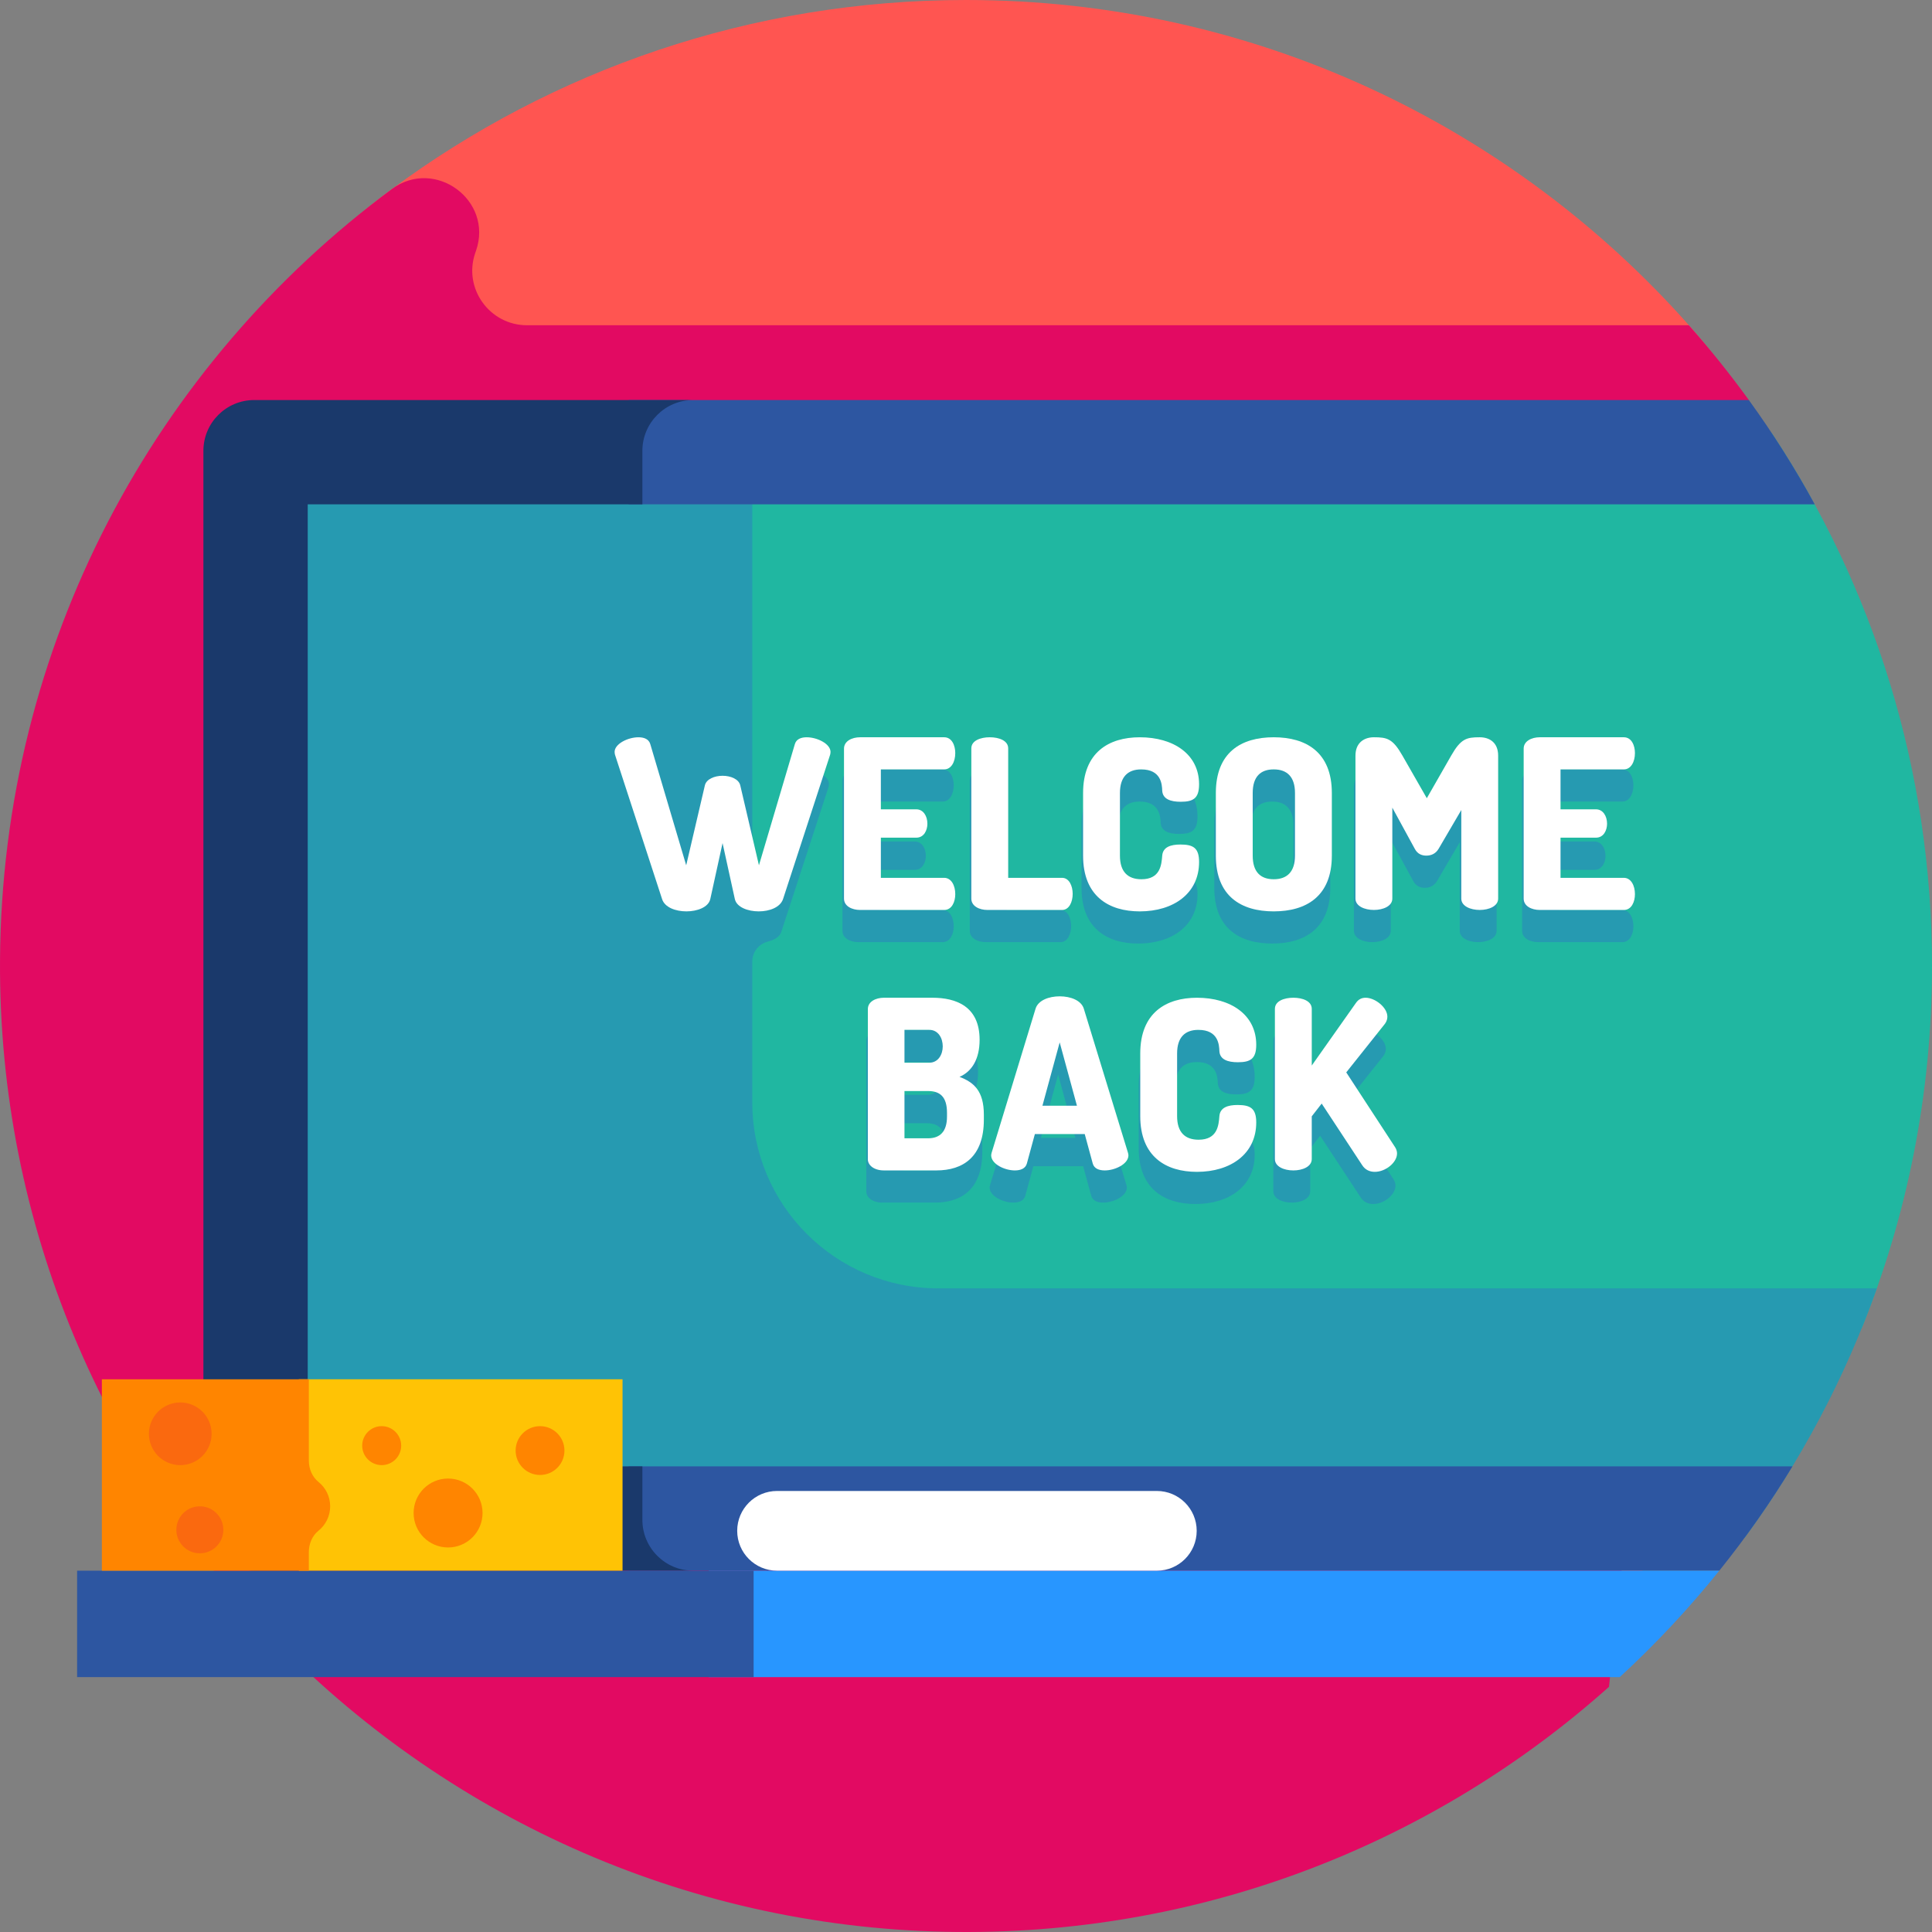 <svg id="Layer_1" enable-background="new 0 0 477.673 477.673" height="512" viewBox="0 0 477.673 477.673" width="512" xmlns="http://www.w3.org/2000/svg"><rect x="0" y="0" width="477.673" height="477.673" fill="#808080" stroke="none"/><g><g><g><path d="m464.032 238.837c0 131.906-93.29 209.831-225.196 209.831s-219.77-79.417-219.77-211.323c0-78.745 19.042-147.098 77.823-190.605 39.683-29.372 88.787-46.74 141.948-46.74 71.118 0 134.975 31.083 178.728 80.406 37.398 42.158 46.467 97.642 46.467 158.431z" fill="#ff5551"/></g></g><path d="m432.39 98.906c-4.643-6.41-9.596-12.58-14.838-18.489h-287.245c-9.253 0-15.823-9.102-12.814-17.852.067-.194.133-.387.201-.581 4.327-12.477-10.187-23.097-20.802-15.24-58.438 43.252-96.445 112.531-96.888 190.711-.744 131.287 105.61 239.169 236.895 240.21 61.815.49 118.242-22.511 160.909-60.606z" fill="#e20a62"/><g><path d="m171.393 328.406h288.899c11.199-27.662 17.381-57.892 17.381-89.57 0-48.705-14.592-93.996-39.624-131.765h-266.656z" fill="#20b7a1"/><g><path d="m464.032 318.538h-232.048c-25.399 0-45.989-20.59-45.989-45.989v-34.83c0-2.329 1.587-4.345 3.844-4.921 1.541-.393 3.034-1.142 3.379-2.55l11.622-35.628c.059-.175.117-.468.117-.759 0-1.986-3.271-3.621-5.9-3.621-1.401 0-2.569.467-2.92 1.694l-8.878 29.962-1.266-5.417v-109.408h-126.588v273.103h371.959c13.724-18.663 24.795-39.391 32.668-61.636z" fill="#269ab1"/><g><path d="m212.262 232.935h20.793c1.927 0 2.745-2.044 2.745-3.913 0-2.161-.994-4.03-2.745-4.03h-15.653v-9.93h8.761c1.928 0 2.745-1.869 2.745-3.446 0-1.869-.993-3.563-2.745-3.563h-8.761v-9.871h15.653c1.751 0 2.745-1.869 2.745-4.03 0-1.869-.819-3.913-2.745-3.913h-20.793c-1.985 0-3.972.934-3.972 2.804v37.088c0 1.869 1.986 2.804 3.972 2.804z" fill="#269ab1"/></g><g><path d="m243.743 232.935h18.456c1.753 0 2.629-1.986 2.629-3.972s-.876-3.972-2.629-3.972h-13.316v-32.007c0-1.927-2.278-2.745-4.556-2.745s-4.557.817-4.557 2.745v37.147c.001 1.869 1.988 2.804 3.973 2.804z" fill="#269ab1"/></g><g><path d="m281.418 233.285c8.352 0 14.659-4.439 14.659-12.207 0-3.505-1.46-4.323-4.613-4.323-2.337 0-4.323.585-4.498 2.745-.175 2.278-.467 5.841-5.14 5.841-3.388 0-5.314-1.869-5.314-5.841v-15.478c0-3.972 1.927-5.841 5.257-5.841 4.964 0 5.139 3.738 5.198 5.257.116 2.103 2.103 2.745 4.556 2.745 3.096 0 4.556-.818 4.556-4.322 0-7.418-6.307-11.623-14.659-11.623-7.651 0-14.018 3.738-14.018 13.784v15.478c-.002 10.047 6.365 13.785 14.016 13.785z" fill="#269ab1"/></g><g><path d="m314.536 233.285c8.061 0 14.368-3.738 14.368-13.784v-15.478c0-10.046-6.307-13.784-14.368-13.784s-14.31 3.738-14.31 13.784v15.478c0 10.046 6.249 13.784 14.31 13.784zm-5.198-29.262c0-4.03 1.927-5.841 5.198-5.841s5.257 1.811 5.257 5.841v15.478c0 4.03-1.986 5.841-5.257 5.841s-5.198-1.81-5.198-5.841z" fill="#269ab1"/></g><g><path d="m339.302 232.935c2.277 0 4.556-.935 4.556-2.804v-22.486l5.548 10.163c.701 1.343 1.811 1.694 2.862 1.694 1.11 0 2.278-.409 3.037-1.694l5.607-9.579v21.902c0 1.869 2.278 2.804 4.557 2.804 2.277 0 4.556-.935 4.556-2.804v-35.336c0-3.329-2.22-4.556-4.556-4.556-3.271 0-4.673.35-7.068 4.556l-6.015 10.513-6.016-10.513c-2.395-4.206-3.797-4.556-7.067-4.556-2.278 0-4.557 1.226-4.557 4.556v35.336c0 1.869 2.278 2.804 4.556 2.804z" fill="#269ab1"/></g><g><path d="m380.305 232.935h20.793c1.927 0 2.745-2.044 2.745-3.913 0-2.161-.994-4.03-2.745-4.03h-15.653v-9.93h8.761c1.928 0 2.745-1.869 2.745-3.446 0-1.869-.993-3.563-2.745-3.563h-8.761v-9.871h15.653c1.751 0 2.745-1.869 2.745-4.03 0-1.869-.819-3.913-2.745-3.913h-20.793c-1.986 0-3.972.934-3.972 2.804v37.088c0 1.869 1.986 2.804 3.972 2.804z" fill="#269ab1"/></g><g><path d="m218.161 254.639c-1.985 0-3.973.935-3.973 2.804v37.146c0 1.46 1.52 2.745 3.973 2.745h12.967c6.599 0 11.739-3.329 11.739-12.557v-1.227c0-5.841-2.454-8.002-6.015-9.345 3.096-1.343 4.964-4.439 4.964-9.17 0-8.294-5.841-10.396-11.68-10.396zm15.594 29.378c0 3.738-1.753 5.373-4.672 5.373h-5.841v-11.681h5.841c2.919 0 4.672 1.402 4.672 5.374zm-1.052-17.347c0 1.986-1.11 4.03-3.329 4.03h-6.133v-8.118h6.133c2.219 0 3.329 2.044 3.329 4.088z" fill="#269ab1"/></g><g><path d="m255.658 257.325-10.864 35.628c-.059.233-.115.467-.115.642 0 2.161 3.329 3.738 5.839 3.738 1.461 0 2.63-.467 2.98-1.694l1.986-7.301h12.324l1.985 7.301c.351 1.226 1.517 1.694 2.978 1.694 2.512 0 5.841-1.577 5.841-3.738 0-.175-.059-.409-.118-.642l-10.922-35.628c-.642-2.044-3.27-3.037-5.956-3.037s-5.315.993-5.958 3.037zm1.694 24.005 4.265-15.653 4.263 15.653z" fill="#269ab1"/></g><g><path d="m295.904 262.582c4.964 0 5.138 3.738 5.197 5.257.118 2.103 2.103 2.745 4.557 2.745 3.096 0 4.554-.818 4.554-4.322 0-7.418-6.307-11.623-14.658-11.623-7.652 0-14.018 3.738-14.018 13.784v15.477c0 10.046 6.366 13.784 14.018 13.784 8.351 0 14.658-4.439 14.658-12.207 0-3.505-1.459-4.323-4.613-4.323-2.336 0-4.322.585-4.498 2.745-.174 2.278-.466 5.841-5.14 5.841-3.388 0-5.314-1.869-5.314-5.841v-15.478c-.001-3.97 1.926-5.839 5.257-5.839z" fill="#269ab1"/></g><g><path d="m319.383 254.639c-2.277 0-4.557.817-4.557 2.745v37.147c0 1.869 2.279 2.803 4.557 2.803 2.277 0 4.557-.935 4.557-2.803v-10.572l2.451-3.154 9.988 15.186c.76 1.226 1.927 1.694 3.155 1.694 2.628 0 5.491-2.278 5.491-4.556 0-.525-.176-1.051-.468-1.518l-12.089-18.515 9.577-12.032c.468-.642.586-1.285.586-1.752 0-2.278-3.037-4.673-5.375-4.673-.934 0-1.75.35-2.393 1.284l-10.922 15.478v-14.018c-.001-1.927-2.281-2.744-4.558-2.744z" fill="#269ab1"/></g></g><g fill="#2d56a1"><path d="m443.174 362.549h-287.742v25.79h269.651c6.571-8.175 12.626-16.782 18.091-25.79z"/><path d="m155.432 124.696h293.249c-4.885-8.963-10.337-17.57-16.291-25.79h-276.958z"/></g><g><g><path d="m158.824 375.771v-13.222h-82.744v-237.853h82.744v-13.222c0-6.942 5.627-12.569 12.569-12.569h-108.535c-6.941 0-12.569 5.627-12.569 12.569v264.296c0 6.942 5.627 12.569 12.569 12.569h108.535c-6.941.001-12.569-5.627-12.569-12.568z" fill="#1a396b"/></g></g><path d="m175.203 388.34v26.313h225.269c8.847-8.137 17.073-16.935 24.611-26.313z" fill="#2896ff"/><g><path d="m186.33 388.34h-167.264v26.313h167.264z" fill="#2d56a1"/></g><g><path d="m73.882 341.014h80.036v47.325h-80.036z" fill="#ffc305"/></g><path d="m81.631 372.425c0-2.437-1.127-4.609-2.887-6.027-1.573-1.267-2.385-3.257-2.385-5.276v-20.108h-51.174v47.325h51.174v-4.611c0-2.02.812-4.009 2.385-5.276 1.76-1.418 2.887-3.589 2.887-6.027z" fill="#ff8500"/><g><circle cx="44.57" cy="354.494" fill="#fa690f" r="7.749"/></g><g><circle cx="49.411" cy="378.235" fill="#fa690f" r="5.809"/></g><g><circle cx="94.37" cy="357.424" fill="#ff8500" r="4.818"/></g><g><circle cx="110.784" cy="374.079" fill="#ff8500" r="8.521"/></g><g><circle cx="133.521" cy="358.641" fill="#ff8500" r="6.035"/></g><g fill="#fff"><path d="m193.601 222.293c-.701 2.044-3.33 3.037-6.016 3.037-2.628 0-5.432-.993-5.899-3.037l-3.037-13.842-3.037 13.842c-.467 2.044-3.271 3.037-5.9 3.037-2.687 0-5.373-.993-6.015-3.037l-11.623-35.628c-.058-.175-.116-.468-.116-.759 0-1.986 3.271-3.621 5.899-3.621 1.402 0 2.57.467 2.921 1.694l8.878 29.962 4.614-19.742c.351-1.577 2.395-2.395 4.38-2.395 1.986 0 4.03.818 4.38 2.395l4.614 19.742 8.878-29.962c.351-1.227 1.519-1.694 2.919-1.694 2.629 0 5.9 1.635 5.9 3.621 0 .292-.059.584-.118.759z"/><path d="m217.785 200.099h8.761c1.753 0 2.745 1.694 2.745 3.563 0 1.577-.817 3.446-2.745 3.446h-8.761v9.93h15.653c1.751 0 2.745 1.869 2.745 4.03 0 1.869-.819 3.913-2.745 3.913h-20.793c-1.986 0-3.972-.934-3.972-2.804v-37.088c0-1.869 1.987-2.804 3.972-2.804h20.793c1.927 0 2.745 2.044 2.745 3.913 0 2.161-.994 4.03-2.745 4.03h-15.653z"/><path d="m244.127 224.98c-1.985 0-3.972-.934-3.972-2.804v-37.147c0-1.927 2.278-2.745 4.557-2.745 2.277 0 4.556.817 4.556 2.745v32.007h13.316c1.753 0 2.629 1.985 2.629 3.972 0 1.985-.876 3.972-2.629 3.972z"/><path d="m282.153 190.228c-3.33 0-5.257 1.869-5.257 5.841v15.478c0 3.972 1.927 5.841 5.314 5.841 4.673 0 4.965-3.563 5.14-5.841.175-2.161 2.161-2.745 4.498-2.745 3.154 0 4.613.818 4.613 4.323 0 7.768-6.307 12.207-14.659 12.207-7.651 0-14.018-3.738-14.018-13.784v-15.478c0-10.046 6.367-13.784 14.018-13.784 8.352 0 14.659 4.205 14.659 11.623 0 3.504-1.46 4.322-4.556 4.322-2.452 0-4.439-.643-4.556-2.745-.057-1.52-.232-5.258-5.196-5.258z"/><path d="m300.61 211.546v-15.478c0-10.046 6.249-13.784 14.31-13.784s14.368 3.738 14.368 13.784v15.478c0 10.046-6.307 13.784-14.368 13.784s-14.31-3.738-14.31-13.784zm19.567-15.478c0-4.03-1.985-5.841-5.257-5.841-3.271 0-5.198 1.811-5.198 5.841v15.478c0 4.03 1.927 5.841 5.198 5.841s5.257-1.81 5.257-5.841z"/><path d="m355.689 209.852c-.759 1.285-1.927 1.694-3.037 1.694-1.052 0-2.161-.351-2.862-1.694l-5.548-10.163v22.486c0 1.869-2.278 2.804-4.556 2.804s-4.557-.934-4.557-2.804v-35.335c0-3.329 2.278-4.556 4.557-4.556 3.27 0 4.672.35 7.067 4.556l6.016 10.513 6.015-10.513c2.395-4.206 3.797-4.556 7.068-4.556 2.336 0 4.556 1.226 4.556 4.556v35.336c0 1.869-2.278 2.804-4.556 2.804s-4.557-.934-4.557-2.804v-21.902z"/><path d="m385.829 200.099h8.761c1.753 0 2.745 1.694 2.745 3.563 0 1.577-.818 3.446-2.745 3.446h-8.761v9.93h15.653c1.751 0 2.745 1.869 2.745 4.03 0 1.869-.819 3.913-2.745 3.913h-20.793c-1.986 0-3.972-.934-3.972-2.804v-37.088c0-1.869 1.987-2.804 3.972-2.804h20.793c1.927 0 2.745 2.044 2.745 3.913 0 2.161-.994 4.03-2.745 4.03h-15.653z"/></g><g fill="#fff"><path d="m214.572 249.487c0-1.869 1.987-2.804 3.972-2.804h11.974c5.84 0 11.681 2.103 11.681 10.396 0 4.731-1.869 7.827-4.965 9.17 3.563 1.343 6.016 3.505 6.016 9.345v1.227c0 9.228-5.14 12.557-11.74 12.557h-12.967c-2.454 0-3.972-1.285-3.972-2.745v-37.146zm9.053 13.258h6.133c2.22 0 3.329-2.044 3.329-4.03 0-2.044-1.109-4.089-3.329-4.089h-6.133zm5.841 18.69c2.921 0 4.672-1.635 4.672-5.373v-.935c0-3.972-1.751-5.374-4.672-5.374h-5.841v11.681h5.841z"/><path d="m245.062 285.641c0-.175.058-.409.116-.642l10.864-35.628c.642-2.044 3.271-3.037 5.958-3.037s5.315.993 5.958 3.037l10.922 35.628c.058.233.116.467.116.642 0 2.161-3.329 3.738-5.841 3.738-1.46 0-2.628-.467-2.978-1.694l-1.986-7.301h-12.324l-1.985 7.301c-.351 1.226-1.519 1.694-2.979 1.694-2.512 0-5.841-1.577-5.841-3.738zm21.202-12.266-4.264-15.652-4.264 15.653h8.528z"/><path d="m296.287 254.627c-3.33 0-5.257 1.869-5.257 5.841v15.478c0 3.971 1.927 5.841 5.314 5.841 4.673 0 4.965-3.563 5.14-5.841.175-2.161 2.161-2.745 4.498-2.745 3.154 0 4.613.818 4.613 4.323 0 7.768-6.307 12.207-14.659 12.207-7.651 0-14.018-3.738-14.018-13.784v-15.478c0-10.046 6.367-13.784 14.018-13.784 8.352 0 14.659 4.205 14.659 11.623 0 3.505-1.46 4.322-4.556 4.322-2.452 0-4.439-.643-4.556-2.745-.057-1.52-.233-5.258-5.196-5.258z"/><path d="m315.211 249.428c0-1.927 2.278-2.745 4.557-2.745 2.277 0 4.556.818 4.556 2.745v14.018l10.922-15.478c.642-.934 1.46-1.284 2.394-1.284 2.337 0 5.374 2.394 5.374 4.673 0 .467-.118 1.11-.585 1.752l-9.578 12.032 12.089 18.515c.293.467.468.993.468 1.518 0 2.278-2.862 4.556-5.491 4.556-1.227 0-2.395-.468-3.154-1.694l-9.988-15.186-2.453 3.154v10.572c0 1.869-2.278 2.803-4.556 2.803s-4.557-.935-4.557-2.803v-37.148z"/></g><g><path d="m286.02 388.34h-93.899c-5.442 0-9.854-4.412-9.854-9.854 0-5.442 4.412-9.854 9.854-9.854h93.899c5.442 0 9.854 4.412 9.854 9.854-.001 5.442-4.412 9.854-9.854 9.854z" fill="#fff"/></g></g></g></svg>